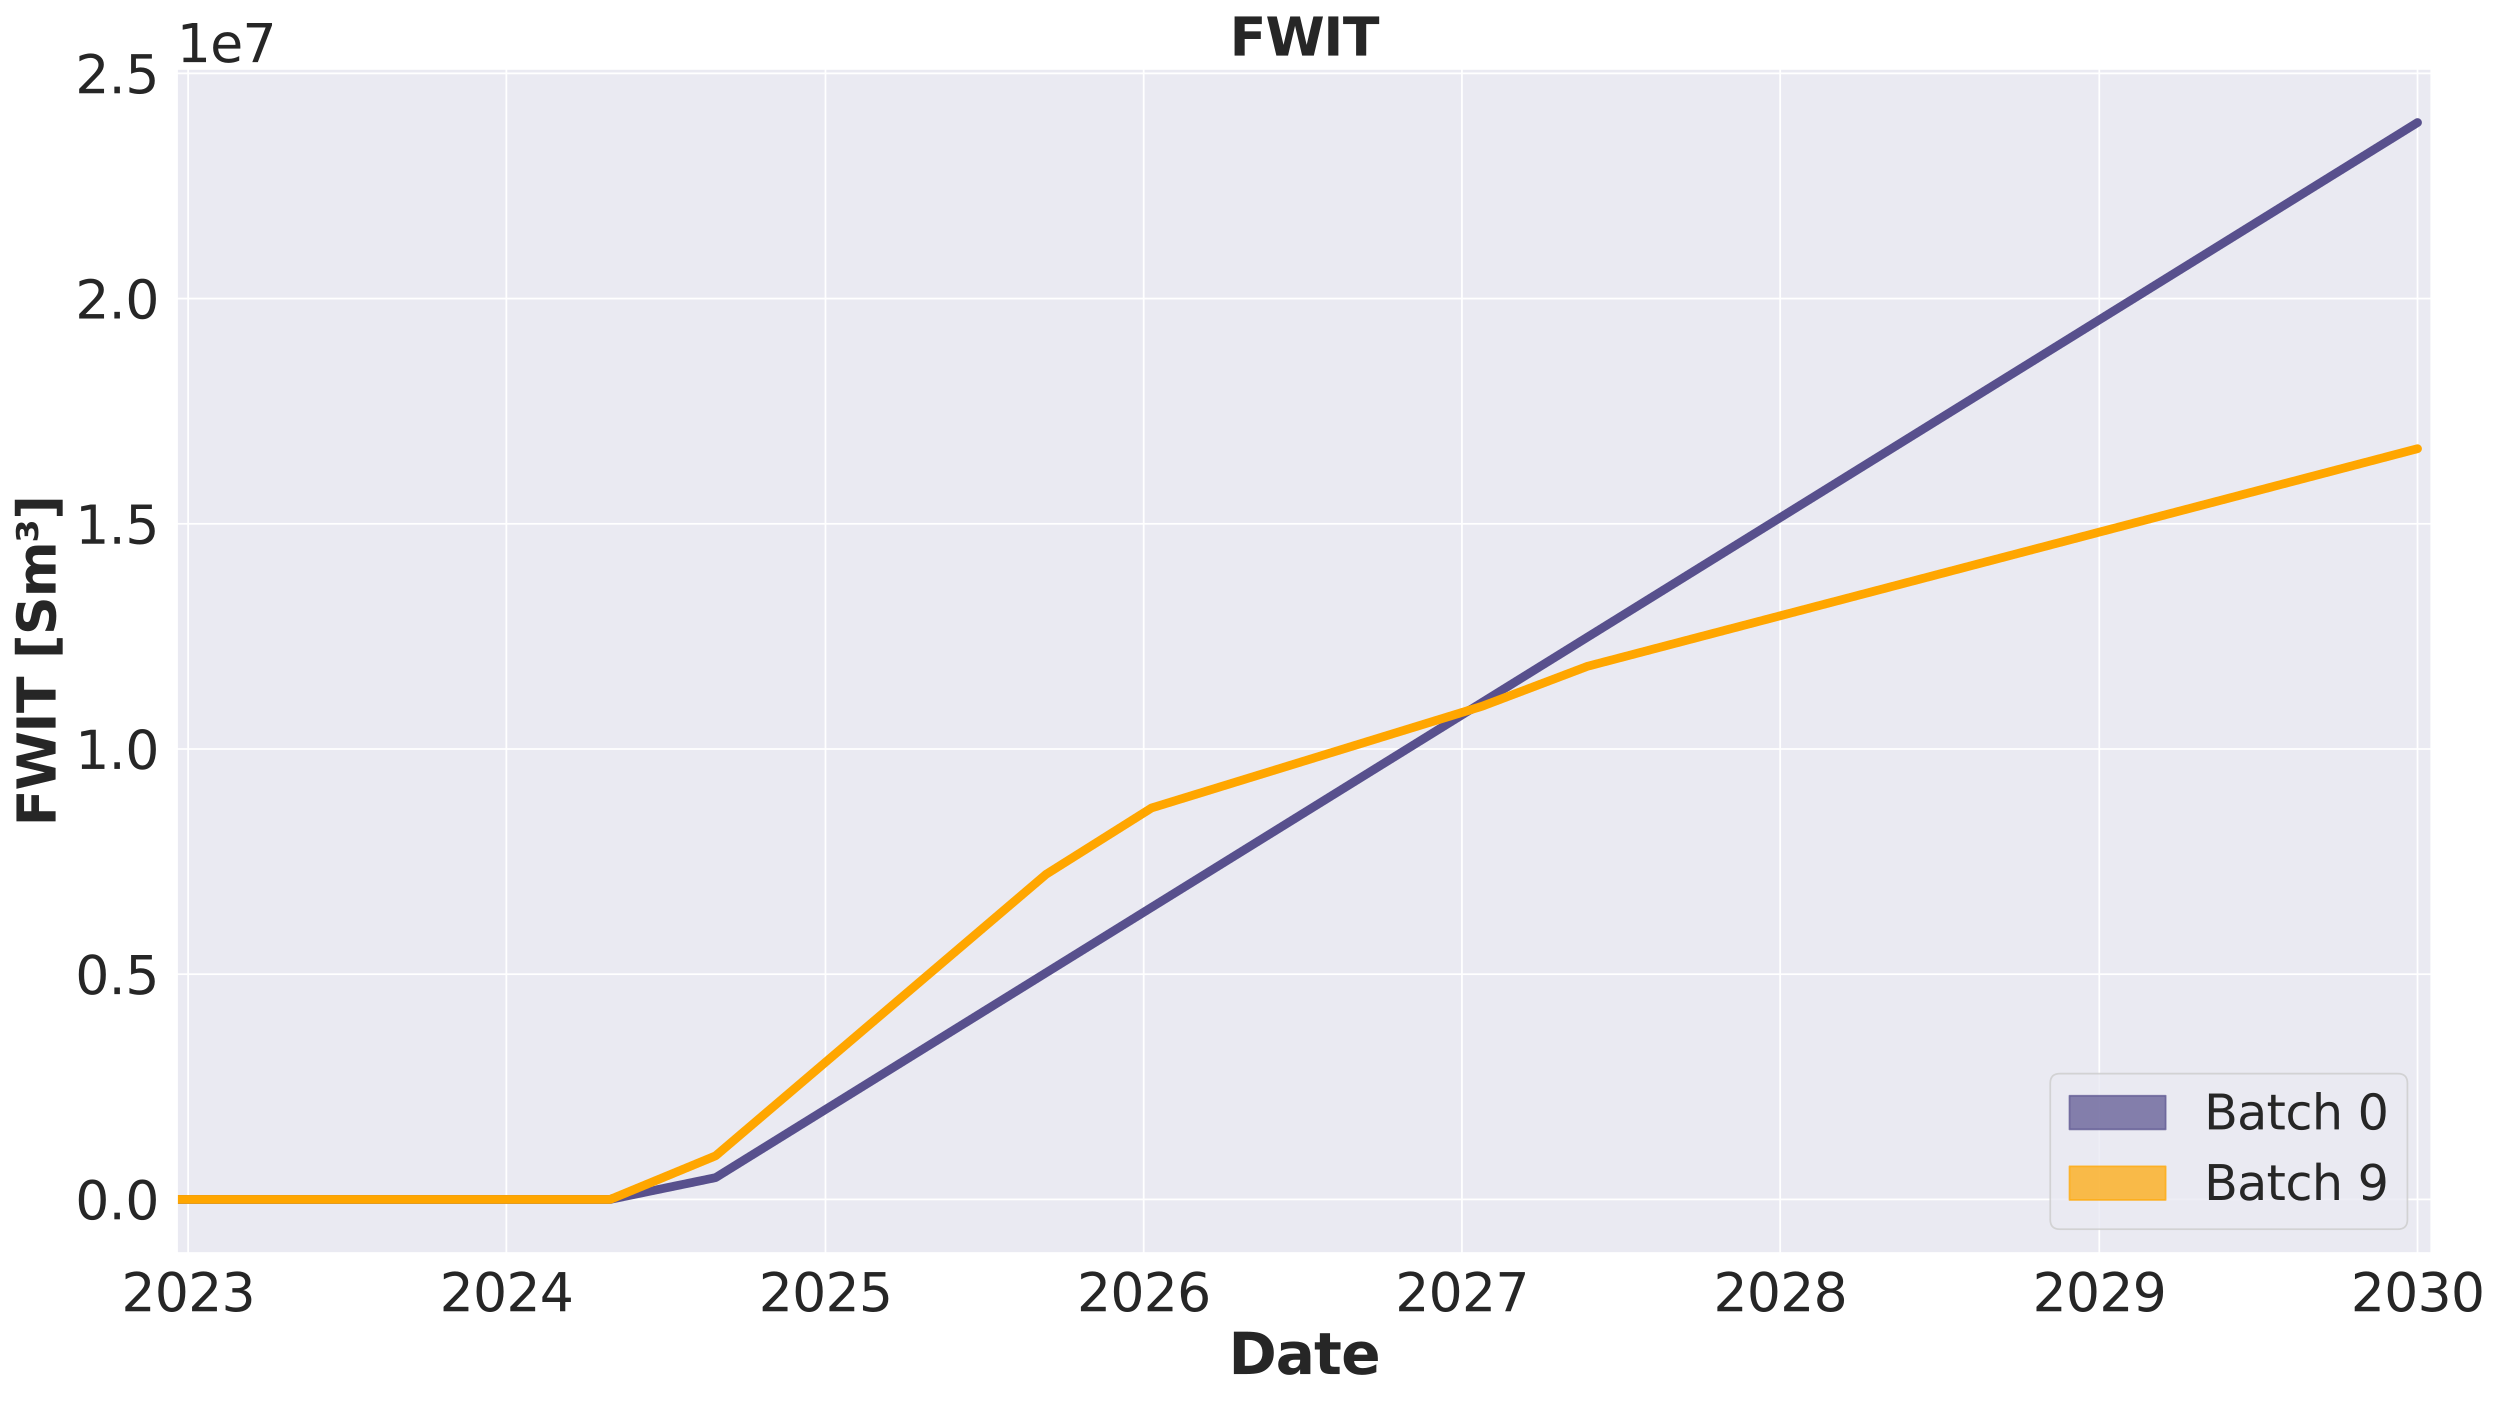 <?xml version="1.0" encoding="utf-8" standalone="no"?>
<!DOCTYPE svg PUBLIC "-//W3C//DTD SVG 1.1//EN"
  "http://www.w3.org/Graphics/SVG/1.1/DTD/svg11.dtd">
<svg xmlns:xlink="http://www.w3.org/1999/xlink" width="1143.905pt" height="641.331pt" viewBox="0 0 1143.905 641.331" xmlns="http://www.w3.org/2000/svg" version="1.1">
 <defs>
  <style type="text/css">*{stroke-linejoin: round; stroke-linecap: butt}</style>
 </defs>
 <g id="figure_1">
  <g id="patch_1">
   <path d="M 0 641.331 
L 1143.905 641.331 
L 1143.905 0 
L 0 0 
z
" style="fill: #ffffff"/>
  </g>
  <g id="axes_1">
   <g id="patch_2">
    <path d="M 80.895 573.44 
L 1112.548 573.44 
L 1112.548 31.436 
L 80.895 31.436 
z
" style="fill: #eaeaf2"/>
   </g>
   <g id="matplotlib.axis_1">
    <g id="xtick_1">
     <g id="line2d_1">
      <path d="M 86.081 573.44 
L 86.081 31.436 
" clip-path="url(#pa4468a7a91)" style="fill: none; stroke: #ffffff; stroke-width: 0.8; stroke-linecap: round"/>
     </g>
     <g id="text_1">
      <!-- 2023 -->
      <g style="fill: #262626" transform="translate(55.541 599.976) scale(0.24 -0.24)">
       <defs>
        <path id="DejaVuSans-32" d="M 1228 531 
L 3431 531 
L 3431 0 
L 469 0 
L 469 531 
Q 828 903 1448 1529 
Q 2069 2156 2228 2338 
Q 2531 2678 2651 2914 
Q 2772 3150 2772 3378 
Q 2772 3750 2511 3984 
Q 2250 4219 1831 4219 
Q 1534 4219 1204 4116 
Q 875 4013 500 3803 
L 500 4441 
Q 881 4594 1212 4672 
Q 1544 4750 1819 4750 
Q 2544 4750 2975 4387 
Q 3406 4025 3406 3419 
Q 3406 3131 3298 2873 
Q 3191 2616 2906 2266 
Q 2828 2175 2409 1742 
Q 1991 1309 1228 531 
z
" transform="scale(0.016)"/>
        <path id="DejaVuSans-30" d="M 2034 4250 
Q 1547 4250 1301 3770 
Q 1056 3291 1056 2328 
Q 1056 1369 1301 889 
Q 1547 409 2034 409 
Q 2525 409 2770 889 
Q 3016 1369 3016 2328 
Q 3016 3291 2770 3770 
Q 2525 4250 2034 4250 
z
M 2034 4750 
Q 2819 4750 3233 4129 
Q 3647 3509 3647 2328 
Q 3647 1150 3233 529 
Q 2819 -91 2034 -91 
Q 1250 -91 836 529 
Q 422 1150 422 2328 
Q 422 3509 836 4129 
Q 1250 4750 2034 4750 
z
" transform="scale(0.016)"/>
        <path id="DejaVuSans-33" d="M 2597 2516 
Q 3050 2419 3304 2112 
Q 3559 1806 3559 1356 
Q 3559 666 3084 287 
Q 2609 -91 1734 -91 
Q 1441 -91 1130 -33 
Q 819 25 488 141 
L 488 750 
Q 750 597 1062 519 
Q 1375 441 1716 441 
Q 2309 441 2620 675 
Q 2931 909 2931 1356 
Q 2931 1769 2642 2001 
Q 2353 2234 1838 2234 
L 1294 2234 
L 1294 2753 
L 1863 2753 
Q 2328 2753 2575 2939 
Q 2822 3125 2822 3475 
Q 2822 3834 2567 4026 
Q 2313 4219 1838 4219 
Q 1578 4219 1281 4162 
Q 984 4106 628 3988 
L 628 4550 
Q 988 4650 1302 4700 
Q 1616 4750 1894 4750 
Q 2613 4750 3031 4423 
Q 3450 4097 3450 3541 
Q 3450 3153 3228 2886 
Q 3006 2619 2597 2516 
z
" transform="scale(0.016)"/>
       </defs>
       <use xlink:href="#DejaVuSans-32"/>
       <use xlink:href="#DejaVuSans-30" transform="translate(63.623 0)"/>
       <use xlink:href="#DejaVuSans-32" transform="translate(127.246 0)"/>
       <use xlink:href="#DejaVuSans-33" transform="translate(190.869 0)"/>
      </g>
     </g>
    </g>
    <g id="xtick_2">
     <g id="line2d_2">
      <path d="M 231.693 573.44 
L 231.693 31.436 
" clip-path="url(#pa4468a7a91)" style="fill: none; stroke: #ffffff; stroke-width: 0.8; stroke-linecap: round"/>
     </g>
     <g id="text_2">
      <!-- 2024 -->
      <g style="fill: #262626" transform="translate(201.153 599.976) scale(0.24 -0.24)">
       <defs>
        <path id="DejaVuSans-34" d="M 2419 4116 
L 825 1625 
L 2419 1625 
L 2419 4116 
z
M 2253 4666 
L 3047 4666 
L 3047 1625 
L 3713 1625 
L 3713 1100 
L 3047 1100 
L 3047 0 
L 2419 0 
L 2419 1100 
L 313 1100 
L 313 1709 
L 2253 4666 
z
" transform="scale(0.016)"/>
       </defs>
       <use xlink:href="#DejaVuSans-32"/>
       <use xlink:href="#DejaVuSans-30" transform="translate(63.623 0)"/>
       <use xlink:href="#DejaVuSans-32" transform="translate(127.246 0)"/>
       <use xlink:href="#DejaVuSans-34" transform="translate(190.869 0)"/>
      </g>
     </g>
    </g>
    <g id="xtick_3">
     <g id="line2d_3">
      <path d="M 377.705 573.44 
L 377.705 31.436 
" clip-path="url(#pa4468a7a91)" style="fill: none; stroke: #ffffff; stroke-width: 0.8; stroke-linecap: round"/>
     </g>
     <g id="text_3">
      <!-- 2025 -->
      <g style="fill: #262626" transform="translate(347.165 599.976) scale(0.24 -0.24)">
       <defs>
        <path id="DejaVuSans-35" d="M 691 4666 
L 3169 4666 
L 3169 4134 
L 1269 4134 
L 1269 2991 
Q 1406 3038 1543 3061 
Q 1681 3084 1819 3084 
Q 2600 3084 3056 2656 
Q 3513 2228 3513 1497 
Q 3513 744 3044 326 
Q 2575 -91 1722 -91 
Q 1428 -91 1123 -41 
Q 819 9 494 109 
L 494 744 
Q 775 591 1075 516 
Q 1375 441 1709 441 
Q 2250 441 2565 725 
Q 2881 1009 2881 1497 
Q 2881 1984 2565 2268 
Q 2250 2553 1709 2553 
Q 1456 2553 1204 2497 
Q 953 2441 691 2322 
L 691 4666 
z
" transform="scale(0.016)"/>
       </defs>
       <use xlink:href="#DejaVuSans-32"/>
       <use xlink:href="#DejaVuSans-30" transform="translate(63.623 0)"/>
       <use xlink:href="#DejaVuSans-32" transform="translate(127.246 0)"/>
       <use xlink:href="#DejaVuSans-35" transform="translate(190.869 0)"/>
      </g>
     </g>
    </g>
    <g id="xtick_4">
     <g id="line2d_4">
      <path d="M 523.317 573.44 
L 523.317 31.436 
" clip-path="url(#pa4468a7a91)" style="fill: none; stroke: #ffffff; stroke-width: 0.8; stroke-linecap: round"/>
     </g>
     <g id="text_4">
      <!-- 2026 -->
      <g style="fill: #262626" transform="translate(492.777 599.976) scale(0.24 -0.24)">
       <defs>
        <path id="DejaVuSans-36" d="M 2113 2584 
Q 1688 2584 1439 2293 
Q 1191 2003 1191 1497 
Q 1191 994 1439 701 
Q 1688 409 2113 409 
Q 2538 409 2786 701 
Q 3034 994 3034 1497 
Q 3034 2003 2786 2293 
Q 2538 2584 2113 2584 
z
M 3366 4563 
L 3366 3988 
Q 3128 4100 2886 4159 
Q 2644 4219 2406 4219 
Q 1781 4219 1451 3797 
Q 1122 3375 1075 2522 
Q 1259 2794 1537 2939 
Q 1816 3084 2150 3084 
Q 2853 3084 3261 2657 
Q 3669 2231 3669 1497 
Q 3669 778 3244 343 
Q 2819 -91 2113 -91 
Q 1303 -91 875 529 
Q 447 1150 447 2328 
Q 447 3434 972 4092 
Q 1497 4750 2381 4750 
Q 2619 4750 2861 4703 
Q 3103 4656 3366 4563 
z
" transform="scale(0.016)"/>
       </defs>
       <use xlink:href="#DejaVuSans-32"/>
       <use xlink:href="#DejaVuSans-30" transform="translate(63.623 0)"/>
       <use xlink:href="#DejaVuSans-32" transform="translate(127.246 0)"/>
       <use xlink:href="#DejaVuSans-36" transform="translate(190.869 0)"/>
      </g>
     </g>
    </g>
    <g id="xtick_5">
     <g id="line2d_5">
      <path d="M 668.929 573.44 
L 668.929 31.436 
" clip-path="url(#pa4468a7a91)" style="fill: none; stroke: #ffffff; stroke-width: 0.8; stroke-linecap: round"/>
     </g>
     <g id="text_5">
      <!-- 2027 -->
      <g style="fill: #262626" transform="translate(638.389 599.976) scale(0.24 -0.24)">
       <defs>
        <path id="DejaVuSans-37" d="M 525 4666 
L 3525 4666 
L 3525 4397 
L 1831 0 
L 1172 0 
L 2766 4134 
L 525 4134 
L 525 4666 
z
" transform="scale(0.016)"/>
       </defs>
       <use xlink:href="#DejaVuSans-32"/>
       <use xlink:href="#DejaVuSans-30" transform="translate(63.623 0)"/>
       <use xlink:href="#DejaVuSans-32" transform="translate(127.246 0)"/>
       <use xlink:href="#DejaVuSans-37" transform="translate(190.869 0)"/>
      </g>
     </g>
    </g>
    <g id="xtick_6">
     <g id="line2d_6">
      <path d="M 814.541 573.44 
L 814.541 31.436 
" clip-path="url(#pa4468a7a91)" style="fill: none; stroke: #ffffff; stroke-width: 0.8; stroke-linecap: round"/>
     </g>
     <g id="text_6">
      <!-- 2028 -->
      <g style="fill: #262626" transform="translate(784.001 599.976) scale(0.24 -0.24)">
       <defs>
        <path id="DejaVuSans-38" d="M 2034 2216 
Q 1584 2216 1326 1975 
Q 1069 1734 1069 1313 
Q 1069 891 1326 650 
Q 1584 409 2034 409 
Q 2484 409 2743 651 
Q 3003 894 3003 1313 
Q 3003 1734 2745 1975 
Q 2488 2216 2034 2216 
z
M 1403 2484 
Q 997 2584 770 2862 
Q 544 3141 544 3541 
Q 544 4100 942 4425 
Q 1341 4750 2034 4750 
Q 2731 4750 3128 4425 
Q 3525 4100 3525 3541 
Q 3525 3141 3298 2862 
Q 3072 2584 2669 2484 
Q 3125 2378 3379 2068 
Q 3634 1759 3634 1313 
Q 3634 634 3220 271 
Q 2806 -91 2034 -91 
Q 1263 -91 848 271 
Q 434 634 434 1313 
Q 434 1759 690 2068 
Q 947 2378 1403 2484 
z
M 1172 3481 
Q 1172 3119 1398 2916 
Q 1625 2713 2034 2713 
Q 2441 2713 2670 2916 
Q 2900 3119 2900 3481 
Q 2900 3844 2670 4047 
Q 2441 4250 2034 4250 
Q 1625 4250 1398 4047 
Q 1172 3844 1172 3481 
z
" transform="scale(0.016)"/>
       </defs>
       <use xlink:href="#DejaVuSans-32"/>
       <use xlink:href="#DejaVuSans-30" transform="translate(63.623 0)"/>
       <use xlink:href="#DejaVuSans-32" transform="translate(127.246 0)"/>
       <use xlink:href="#DejaVuSans-38" transform="translate(190.869 0)"/>
      </g>
     </g>
    </g>
    <g id="xtick_7">
     <g id="line2d_7">
      <path d="M 960.553 573.44 
L 960.553 31.436 
" clip-path="url(#pa4468a7a91)" style="fill: none; stroke: #ffffff; stroke-width: 0.8; stroke-linecap: round"/>
     </g>
     <g id="text_7">
      <!-- 2029 -->
      <g style="fill: #262626" transform="translate(930.013 599.976) scale(0.24 -0.24)">
       <defs>
        <path id="DejaVuSans-39" d="M 703 97 
L 703 672 
Q 941 559 1184 500 
Q 1428 441 1663 441 
Q 2288 441 2617 861 
Q 2947 1281 2994 2138 
Q 2813 1869 2534 1725 
Q 2256 1581 1919 1581 
Q 1219 1581 811 2004 
Q 403 2428 403 3163 
Q 403 3881 828 4315 
Q 1253 4750 1959 4750 
Q 2769 4750 3195 4129 
Q 3622 3509 3622 2328 
Q 3622 1225 3098 567 
Q 2575 -91 1691 -91 
Q 1453 -91 1209 -44 
Q 966 3 703 97 
z
M 1959 2075 
Q 2384 2075 2632 2365 
Q 2881 2656 2881 3163 
Q 2881 3666 2632 3958 
Q 2384 4250 1959 4250 
Q 1534 4250 1286 3958 
Q 1038 3666 1038 3163 
Q 1038 2656 1286 2365 
Q 1534 2075 1959 2075 
z
" transform="scale(0.016)"/>
       </defs>
       <use xlink:href="#DejaVuSans-32"/>
       <use xlink:href="#DejaVuSans-30" transform="translate(63.623 0)"/>
       <use xlink:href="#DejaVuSans-32" transform="translate(127.246 0)"/>
       <use xlink:href="#DejaVuSans-39" transform="translate(190.869 0)"/>
      </g>
     </g>
    </g>
    <g id="xtick_8">
     <g id="line2d_8">
      <path d="M 1106.165 573.44 
L 1106.165 31.436 
" clip-path="url(#pa4468a7a91)" style="fill: none; stroke: #ffffff; stroke-width: 0.8; stroke-linecap: round"/>
     </g>
     <g id="text_8">
      <!-- 2030 -->
      <g style="fill: #262626" transform="translate(1075.625 599.976) scale(0.24 -0.24)">
       <use xlink:href="#DejaVuSans-32"/>
       <use xlink:href="#DejaVuSans-30" transform="translate(63.623 0)"/>
       <use xlink:href="#DejaVuSans-33" transform="translate(127.246 0)"/>
       <use xlink:href="#DejaVuSans-30" transform="translate(190.869 0)"/>
      </g>
     </g>
    </g>
    <g id="text_9">
     <!-- Date -->
     <g style="fill: #262626" transform="translate(562.125 628.724) scale(0.26 -0.26)">
      <defs>
       <path id="DejaVuSans-Bold-44" d="M 1791 3756 
L 1791 909 
L 2222 909 
Q 2959 909 3348 1275 
Q 3738 1641 3738 2338 
Q 3738 3031 3350 3393 
Q 2963 3756 2222 3756 
L 1791 3756 
z
M 588 4666 
L 1856 4666 
Q 2919 4666 3439 4514 
Q 3959 4363 4331 4000 
Q 4659 3684 4818 3271 
Q 4978 2859 4978 2338 
Q 4978 1809 4818 1395 
Q 4659 981 4331 666 
Q 3956 303 3431 151 
Q 2906 0 1856 0 
L 588 0 
L 588 4666 
z
" transform="scale(0.016)"/>
       <path id="DejaVuSans-Bold-61" d="M 2106 1575 
Q 1756 1575 1579 1456 
Q 1403 1338 1403 1106 
Q 1403 894 1545 773 
Q 1688 653 1941 653 
Q 2256 653 2472 879 
Q 2688 1106 2688 1447 
L 2688 1575 
L 2106 1575 
z
M 3816 1997 
L 3816 0 
L 2688 0 
L 2688 519 
Q 2463 200 2181 54 
Q 1900 -91 1497 -91 
Q 953 -91 614 226 
Q 275 544 275 1050 
Q 275 1666 698 1953 
Q 1122 2241 2028 2241 
L 2688 2241 
L 2688 2328 
Q 2688 2594 2478 2717 
Q 2269 2841 1825 2841 
Q 1466 2841 1156 2769 
Q 847 2697 581 2553 
L 581 3406 
Q 941 3494 1303 3539 
Q 1666 3584 2028 3584 
Q 2975 3584 3395 3211 
Q 3816 2838 3816 1997 
z
" transform="scale(0.016)"/>
       <path id="DejaVuSans-Bold-74" d="M 1759 4494 
L 1759 3500 
L 2913 3500 
L 2913 2700 
L 1759 2700 
L 1759 1216 
Q 1759 972 1856 886 
Q 1953 800 2241 800 
L 2816 800 
L 2816 0 
L 1856 0 
Q 1194 0 917 276 
Q 641 553 641 1216 
L 641 2700 
L 84 2700 
L 84 3500 
L 641 3500 
L 641 4494 
L 1759 4494 
z
" transform="scale(0.016)"/>
       <path id="DejaVuSans-Bold-65" d="M 4031 1759 
L 4031 1441 
L 1416 1441 
Q 1456 1047 1700 850 
Q 1944 653 2381 653 
Q 2734 653 3104 758 
Q 3475 863 3866 1075 
L 3866 213 
Q 3469 63 3072 -14 
Q 2675 -91 2278 -91 
Q 1328 -91 801 392 
Q 275 875 275 1747 
Q 275 2603 792 3093 
Q 1309 3584 2216 3584 
Q 3041 3584 3536 3087 
Q 4031 2591 4031 1759 
z
M 2881 2131 
Q 2881 2450 2695 2645 
Q 2509 2841 2209 2841 
Q 1884 2841 1681 2658 
Q 1478 2475 1428 2131 
L 2881 2131 
z
" transform="scale(0.016)"/>
      </defs>
      <use xlink:href="#DejaVuSans-Bold-44"/>
      <use xlink:href="#DejaVuSans-Bold-61" transform="translate(83.008 0)"/>
      <use xlink:href="#DejaVuSans-Bold-74" transform="translate(150.488 0)"/>
      <use xlink:href="#DejaVuSans-Bold-65" transform="translate(198.291 0)"/>
     </g>
    </g>
   </g>
   <g id="matplotlib.axis_2">
    <g id="ytick_1">
     <g id="line2d_9">
      <path d="M 80.895 548.804 
L 1112.548 548.804 
" clip-path="url(#pa4468a7a91)" style="fill: none; stroke: #ffffff; stroke-width: 0.8; stroke-linecap: round"/>
     </g>
     <g id="text_10">
      <!-- 0.0 -->
      <g style="fill: #262626" transform="translate(34.428 557.922) scale(0.24 -0.24)">
       <defs>
        <path id="DejaVuSans-2e" d="M 684 794 
L 1344 794 
L 1344 0 
L 684 0 
L 684 794 
z
" transform="scale(0.016)"/>
       </defs>
       <use xlink:href="#DejaVuSans-30"/>
       <use xlink:href="#DejaVuSans-2e" transform="translate(63.623 0)"/>
       <use xlink:href="#DejaVuSans-30" transform="translate(95.41 0)"/>
      </g>
     </g>
    </g>
    <g id="ytick_2">
     <g id="line2d_10">
      <path d="M 80.895 445.756 
L 1112.548 445.756 
" clip-path="url(#pa4468a7a91)" style="fill: none; stroke: #ffffff; stroke-width: 0.8; stroke-linecap: round"/>
     </g>
     <g id="text_11">
      <!-- 0.5 -->
      <g style="fill: #262626" transform="translate(34.428 454.875) scale(0.24 -0.24)">
       <use xlink:href="#DejaVuSans-30"/>
       <use xlink:href="#DejaVuSans-2e" transform="translate(63.623 0)"/>
       <use xlink:href="#DejaVuSans-35" transform="translate(95.41 0)"/>
      </g>
     </g>
    </g>
    <g id="ytick_3">
     <g id="line2d_11">
      <path d="M 80.895 342.709 
L 1112.548 342.709 
" clip-path="url(#pa4468a7a91)" style="fill: none; stroke: #ffffff; stroke-width: 0.8; stroke-linecap: round"/>
     </g>
     <g id="text_12">
      <!-- 1.0 -->
      <g style="fill: #262626" transform="translate(34.428 351.827) scale(0.24 -0.24)">
       <defs>
        <path id="DejaVuSans-31" d="M 794 531 
L 1825 531 
L 1825 4091 
L 703 3866 
L 703 4441 
L 1819 4666 
L 2450 4666 
L 2450 531 
L 3481 531 
L 3481 0 
L 794 0 
L 794 531 
z
" transform="scale(0.016)"/>
       </defs>
       <use xlink:href="#DejaVuSans-31"/>
       <use xlink:href="#DejaVuSans-2e" transform="translate(63.623 0)"/>
       <use xlink:href="#DejaVuSans-30" transform="translate(95.41 0)"/>
      </g>
     </g>
    </g>
    <g id="ytick_4">
     <g id="line2d_12">
      <path d="M 80.895 239.662 
L 1112.548 239.662 
" clip-path="url(#pa4468a7a91)" style="fill: none; stroke: #ffffff; stroke-width: 0.8; stroke-linecap: round"/>
     </g>
     <g id="text_13">
      <!-- 1.5 -->
      <g style="fill: #262626" transform="translate(34.428 248.78) scale(0.24 -0.24)">
       <use xlink:href="#DejaVuSans-31"/>
       <use xlink:href="#DejaVuSans-2e" transform="translate(63.623 0)"/>
       <use xlink:href="#DejaVuSans-35" transform="translate(95.41 0)"/>
      </g>
     </g>
    </g>
    <g id="ytick_5">
     <g id="line2d_13">
      <path d="M 80.895 136.615 
L 1112.548 136.615 
" clip-path="url(#pa4468a7a91)" style="fill: none; stroke: #ffffff; stroke-width: 0.8; stroke-linecap: round"/>
     </g>
     <g id="text_14">
      <!-- 2.0 -->
      <g style="fill: #262626" transform="translate(34.428 145.733) scale(0.24 -0.24)">
       <use xlink:href="#DejaVuSans-32"/>
       <use xlink:href="#DejaVuSans-2e" transform="translate(63.623 0)"/>
       <use xlink:href="#DejaVuSans-30" transform="translate(95.41 0)"/>
      </g>
     </g>
    </g>
    <g id="ytick_6">
     <g id="line2d_14">
      <path d="M 80.895 33.567 
L 1112.548 33.567 
" clip-path="url(#pa4468a7a91)" style="fill: none; stroke: #ffffff; stroke-width: 0.8; stroke-linecap: round"/>
     </g>
     <g id="text_15">
      <!-- 2.5 -->
      <g style="fill: #262626" transform="translate(34.428 42.685) scale(0.24 -0.24)">
       <use xlink:href="#DejaVuSans-32"/>
       <use xlink:href="#DejaVuSans-2e" transform="translate(63.623 0)"/>
       <use xlink:href="#DejaVuSans-35" transform="translate(95.41 0)"/>
      </g>
     </g>
    </g>
    <g id="text_16">
     <!-- FWIT [Sm³] -->
     <g style="fill: #262626" transform="translate(25.436 378.07) rotate(-90) scale(0.24 -0.24)">
      <defs>
       <path id="DejaVuSans-Bold-46" d="M 588 4666 
L 3834 4666 
L 3834 3756 
L 1791 3756 
L 1791 2888 
L 3713 2888 
L 3713 1978 
L 1791 1978 
L 1791 0 
L 588 0 
L 588 4666 
z
" transform="scale(0.016)"/>
       <path id="DejaVuSans-Bold-57" d="M 191 4666 
L 1344 4666 
L 2150 1275 
L 2950 4666 
L 4109 4666 
L 4909 1275 
L 5716 4666 
L 6859 4666 
L 5759 0 
L 4372 0 
L 3525 3547 
L 2688 0 
L 1300 0 
L 191 4666 
z
" transform="scale(0.016)"/>
       <path id="DejaVuSans-Bold-49" d="M 588 4666 
L 1791 4666 
L 1791 0 
L 588 0 
L 588 4666 
z
" transform="scale(0.016)"/>
       <path id="DejaVuSans-Bold-54" d="M 31 4666 
L 4331 4666 
L 4331 3756 
L 2784 3756 
L 2784 0 
L 1581 0 
L 1581 3756 
L 31 3756 
L 31 4666 
z
" transform="scale(0.016)"/>
       <path id="DejaVuSans-Bold-20" transform="scale(0.016)"/>
       <path id="DejaVuSans-Bold-5b" d="M 550 4863 
L 2491 4863 
L 2491 4159 
L 1613 4159 
L 1613 -141 
L 2491 -141 
L 2491 -844 
L 550 -844 
L 550 4863 
z
" transform="scale(0.016)"/>
       <path id="DejaVuSans-Bold-53" d="M 3834 4519 
L 3834 3531 
Q 3450 3703 3084 3790 
Q 2719 3878 2394 3878 
Q 1963 3878 1756 3759 
Q 1550 3641 1550 3391 
Q 1550 3203 1689 3098 
Q 1828 2994 2194 2919 
L 2706 2816 
Q 3484 2659 3812 2340 
Q 4141 2022 4141 1434 
Q 4141 663 3683 286 
Q 3225 -91 2284 -91 
Q 1841 -91 1394 -6 
Q 947 78 500 244 
L 500 1259 
Q 947 1022 1364 901 
Q 1781 781 2169 781 
Q 2563 781 2772 912 
Q 2981 1044 2981 1288 
Q 2981 1506 2839 1625 
Q 2697 1744 2272 1838 
L 1806 1941 
Q 1106 2091 782 2419 
Q 459 2747 459 3303 
Q 459 4000 909 4375 
Q 1359 4750 2203 4750 
Q 2588 4750 2994 4692 
Q 3400 4634 3834 4519 
z
" transform="scale(0.016)"/>
       <path id="DejaVuSans-Bold-6d" d="M 3781 2919 
Q 3994 3244 4286 3414 
Q 4578 3584 4928 3584 
Q 5531 3584 5847 3212 
Q 6163 2841 6163 2131 
L 6163 0 
L 5038 0 
L 5038 1825 
Q 5041 1866 5042 1909 
Q 5044 1953 5044 2034 
Q 5044 2406 4934 2573 
Q 4825 2741 4581 2741 
Q 4263 2741 4089 2478 
Q 3916 2216 3909 1719 
L 3909 0 
L 2784 0 
L 2784 1825 
Q 2784 2406 2684 2573 
Q 2584 2741 2328 2741 
Q 2006 2741 1831 2477 
Q 1656 2213 1656 1722 
L 1656 0 
L 531 0 
L 531 3500 
L 1656 3500 
L 1656 2988 
Q 1863 3284 2130 3434 
Q 2397 3584 2719 3584 
Q 3081 3584 3359 3409 
Q 3638 3234 3781 2919 
z
" transform="scale(0.016)"/>
       <path id="DejaVuSans-Bold-b3" d="M 1850 3500 
Q 2138 3444 2297 3272 
Q 2456 3100 2456 2847 
Q 2456 2444 2147 2242 
Q 1838 2041 1209 2041 
Q 956 2041 725 2077 
Q 494 2113 281 2181 
L 281 2725 
Q 488 2613 688 2555 
Q 888 2497 1075 2497 
Q 1372 2497 1534 2597 
Q 1697 2697 1697 2881 
Q 1697 3081 1530 3176 
Q 1363 3272 1006 3272 
L 775 3272 
L 775 3700 
L 1038 3700 
Q 1344 3700 1484 3773 
Q 1625 3847 1625 4006 
Q 1625 4147 1503 4217 
Q 1381 4288 1131 4288 
Q 969 4288 776 4247 
Q 584 4206 366 4122 
L 366 4641 
Q 569 4694 805 4722 
Q 1041 4750 1313 4750 
Q 1834 4750 2111 4575 
Q 2388 4400 2388 4072 
Q 2388 3856 2247 3706 
Q 2106 3556 1850 3500 
z
" transform="scale(0.016)"/>
       <path id="DejaVuSans-Bold-5d" d="M 2375 -844 
L 434 -844 
L 434 -141 
L 1313 -141 
L 1313 4159 
L 434 4159 
L 434 4863 
L 2375 4863 
L 2375 -844 
z
" transform="scale(0.016)"/>
      </defs>
      <use xlink:href="#DejaVuSans-Bold-46"/>
      <use xlink:href="#DejaVuSans-Bold-57" transform="translate(68.311 0)"/>
      <use xlink:href="#DejaVuSans-Bold-49" transform="translate(178.613 0)"/>
      <use xlink:href="#DejaVuSans-Bold-54" transform="translate(215.82 0)"/>
      <use xlink:href="#DejaVuSans-Bold-20" transform="translate(284.033 0)"/>
      <use xlink:href="#DejaVuSans-Bold-5b" transform="translate(318.848 0)"/>
      <use xlink:href="#DejaVuSans-Bold-53" transform="translate(364.551 0)"/>
      <use xlink:href="#DejaVuSans-Bold-6d" transform="translate(436.572 0)"/>
      <use xlink:href="#DejaVuSans-Bold-b3" transform="translate(540.771 0)"/>
      <use xlink:href="#DejaVuSans-Bold-5d" transform="translate(584.57 0)"/>
     </g>
    </g>
    <g id="text_17">
     <!-- 1e7 -->
     <g style="fill: #262626" transform="translate(80.895 28.436) scale(0.24 -0.24)">
      <defs>
       <path id="DejaVuSans-65" d="M 3597 1894 
L 3597 1613 
L 953 1613 
Q 991 1019 1311 708 
Q 1631 397 2203 397 
Q 2534 397 2845 478 
Q 3156 559 3463 722 
L 3463 178 
Q 3153 47 2828 -22 
Q 2503 -91 2169 -91 
Q 1331 -91 842 396 
Q 353 884 353 1716 
Q 353 2575 817 3079 
Q 1281 3584 2069 3584 
Q 2775 3584 3186 3129 
Q 3597 2675 3597 1894 
z
M 3022 2063 
Q 3016 2534 2758 2815 
Q 2500 3097 2075 3097 
Q 1594 3097 1305 2825 
Q 1016 2553 972 2059 
L 3022 2063 
z
" transform="scale(0.016)"/>
      </defs>
      <use xlink:href="#DejaVuSans-31"/>
      <use xlink:href="#DejaVuSans-65" transform="translate(63.623 0)"/>
      <use xlink:href="#DejaVuSans-37" transform="translate(125.146 0)"/>
     </g>
    </g>
   </g>
   <g id="FillBetweenPolyCollection_1">
    <path d="M -641.98 548.804 
L -641.98 548.804 
L -640.783 548.804 
L -637.193 548.804 
L -626.422 548.804 
L -614.453 548.804 
L -602.485 548.804 
L -590.517 548.804 
L -578.549 548.804 
L -566.581 548.804 
L -554.613 548.804 
L -542.645 548.804 
L -530.676 548.804 
L -518.708 548.804 
L -506.74 548.804 
L -494.772 548.804 
L -482.804 548.804 
L -470.836 548.804 
L -458.868 548.804 
L -446.9 548.804 
L -434.931 548.804 
L -422.963 548.804 
L -410.995 548.804 
L -399.027 548.804 
L -387.059 548.804 
L -375.091 548.804 
L -363.123 548.804 
L -351.155 548.804 
L -339.186 548.804 
L -327.218 548.804 
L -315.25 548.804 
L -303.282 548.804 
L -291.314 548.804 
L -279.346 548.804 
L -267.378 548.804 
L -255.409 548.804 
L -243.441 548.804 
L -231.473 548.804 
L -219.505 548.804 
L -207.537 548.804 
L -195.569 548.804 
L -183.601 548.804 
L -171.633 548.804 
L -159.664 548.804 
L -147.696 548.804 
L -135.728 548.804 
L -123.76 548.804 
L -111.792 548.804 
L -99.824 548.804 
L -87.856 548.804 
L -75.888 548.804 
L -63.919 548.804 
L -51.951 548.804 
L -39.983 548.804 
L -28.015 548.804 
L -16.047 548.804 
L -4.079 548.804 
L 7.889 548.804 
L 19.858 548.804 
L 31.826 548.804 
L 43.794 548.804 
L 55.762 548.804 
L 67.73 548.804 
L 79.698 548.804 
L 86.081 548.804 
L 121.986 548.804 
L 128.169 548.804 
L 134.353 548.804 
L 158.289 548.804 
L 182.624 548.804 
L 188.808 548.804 
L 194.991 548.804 
L 230.896 548.804 
L 231.693 548.804 
L 234.087 548.804 
L 267.997 548.804 
L 279.167 548.804 
L 304.3 543.61 
L 327.438 538.829 
L 341.002 530.42 
L 377.705 507.667 
L 413.609 485.409 
L 449.912 462.903 
L 478.636 445.097 
L 486.615 440.151 
L 523.317 417.398 
L 526.907 415.172 
L 559.221 395.14 
L 595.525 372.634 
L 632.227 349.881 
L 668.929 327.128 
L 678.105 321.44 
L 704.834 304.87 
L 726.376 291.515 
L 733.757 286.94 
L 741.137 282.365 
L 777.839 259.612 
L 789.807 252.192 
L 814.541 236.859 
L 850.845 214.353 
L 887.148 191.848 
L 923.85 169.095 
L 960.553 146.342 
L 972.521 138.923 
L 984.489 131.503 
L 996.457 124.084 
L 1032.76 101.578 
L 1044.728 94.159 
L 1056.697 86.74 
L 1063.08 82.783 
L 1069.463 78.826 
L 1081.431 71.406 
L 1106.165 56.073 
L 1106.165 56.073 
L 1106.165 56.073 
L 1081.431 71.406 
L 1069.463 78.826 
L 1063.08 82.783 
L 1056.697 86.74 
L 1044.728 94.159 
L 1032.76 101.578 
L 996.457 124.084 
L 984.489 131.503 
L 972.521 138.923 
L 960.553 146.342 
L 923.85 169.095 
L 887.148 191.848 
L 850.845 214.353 
L 814.541 236.859 
L 789.807 252.192 
L 777.839 259.612 
L 741.137 282.365 
L 733.757 286.94 
L 726.376 291.515 
L 704.834 304.87 
L 678.105 321.44 
L 668.929 327.128 
L 632.227 349.881 
L 595.525 372.634 
L 559.221 395.14 
L 526.907 415.172 
L 523.317 417.398 
L 486.615 440.151 
L 478.636 445.097 
L 449.912 462.903 
L 413.609 485.409 
L 377.705 507.667 
L 341.002 530.42 
L 327.438 538.829 
L 304.3 543.61 
L 279.167 548.804 
L 267.997 548.804 
L 234.087 548.804 
L 231.693 548.804 
L 230.896 548.804 
L 194.991 548.804 
L 188.808 548.804 
L 182.624 548.804 
L 158.289 548.804 
L 134.353 548.804 
L 128.169 548.804 
L 121.986 548.804 
L 86.081 548.804 
L 79.698 548.804 
L 67.73 548.804 
L 55.762 548.804 
L 43.794 548.804 
L 31.826 548.804 
L 19.858 548.804 
L 7.889 548.804 
L -4.079 548.804 
L -16.047 548.804 
L -28.015 548.804 
L -39.983 548.804 
L -51.951 548.804 
L -63.919 548.804 
L -75.888 548.804 
L -87.856 548.804 
L -99.824 548.804 
L -111.792 548.804 
L -123.76 548.804 
L -135.728 548.804 
L -147.696 548.804 
L -159.664 548.804 
L -171.633 548.804 
L -183.601 548.804 
L -195.569 548.804 
L -207.537 548.804 
L -219.505 548.804 
L -231.473 548.804 
L -243.441 548.804 
L -255.409 548.804 
L -267.378 548.804 
L -279.346 548.804 
L -291.314 548.804 
L -303.282 548.804 
L -315.25 548.804 
L -327.218 548.804 
L -339.186 548.804 
L -351.155 548.804 
L -363.123 548.804 
L -375.091 548.804 
L -387.059 548.804 
L -399.027 548.804 
L -410.995 548.804 
L -422.963 548.804 
L -434.931 548.804 
L -446.9 548.804 
L -458.868 548.804 
L -470.836 548.804 
L -482.804 548.804 
L -494.772 548.804 
L -506.74 548.804 
L -518.708 548.804 
L -530.676 548.804 
L -542.645 548.804 
L -554.613 548.804 
L -566.581 548.804 
L -578.549 548.804 
L -590.517 548.804 
L -602.485 548.804 
L -614.453 548.804 
L -626.422 548.804 
L -637.193 548.804 
L -640.783 548.804 
L -641.98 548.804 
z
" clip-path="url(#pa4468a7a91)" style="fill: #58508d; fill-opacity: 0.7; stroke: #58508d; stroke-opacity: 0.7; stroke-width: 0.8"/>
   </g>
   <g id="FillBetweenPolyCollection_2">
    <path d="M -641.98 548.804 
L -641.98 548.804 
L -640.783 548.804 
L -637.193 548.804 
L -626.422 548.804 
L -614.453 548.804 
L -602.485 548.804 
L -590.517 548.804 
L -578.549 548.804 
L -566.581 548.804 
L -554.613 548.804 
L -542.645 548.804 
L -530.676 548.804 
L -518.708 548.804 
L -506.74 548.804 
L -494.772 548.804 
L -482.804 548.804 
L -470.836 548.804 
L -458.868 548.804 
L -446.9 548.804 
L -434.931 548.804 
L -422.963 548.804 
L -410.995 548.804 
L -399.027 548.804 
L -387.059 548.804 
L -375.091 548.804 
L -363.123 548.804 
L -351.155 548.804 
L -339.186 548.804 
L -327.218 548.804 
L -315.25 548.804 
L -303.282 548.804 
L -291.314 548.804 
L -279.346 548.804 
L -267.378 548.804 
L -255.409 548.804 
L -243.441 548.804 
L -231.473 548.804 
L -219.505 548.804 
L -207.537 548.804 
L -195.569 548.804 
L -183.601 548.804 
L -171.633 548.804 
L -159.664 548.804 
L -147.696 548.804 
L -135.728 548.804 
L -123.76 548.804 
L -111.792 548.804 
L -99.824 548.804 
L -87.856 548.804 
L -75.888 548.804 
L -63.919 548.804 
L -51.951 548.804 
L -39.983 548.804 
L -28.015 548.804 
L -16.047 548.804 
L -4.079 548.804 
L 7.889 548.804 
L 19.858 548.804 
L 31.826 548.804 
L 43.794 548.804 
L 55.762 548.804 
L 67.73 548.804 
L 79.698 548.804 
L 86.081 548.804 
L 121.986 548.804 
L 128.169 548.804 
L 134.353 548.804 
L 158.289 548.804 
L 182.624 548.804 
L 188.808 548.804 
L 194.991 548.804 
L 230.896 548.804 
L 231.693 548.804 
L 234.087 548.804 
L 267.997 548.804 
L 279.167 548.804 
L 304.3 538.417 
L 327.438 528.854 
L 341.002 517.3 
L 377.705 486.037 
L 413.609 455.453 
L 449.912 424.53 
L 478.636 400.063 
L 486.615 395.043 
L 523.317 371.946 
L 526.907 369.687 
L 559.221 359.744 
L 595.525 348.573 
L 632.227 337.28 
L 668.929 325.987 
L 678.105 323.163 
L 704.834 313.031 
L 726.376 304.864 
L 733.757 302.93 
L 741.137 300.995 
L 777.839 291.373 
L 789.807 288.236 
L 814.541 281.752 
L 850.845 272.235 
L 887.148 262.718 
L 923.85 253.097 
L 960.553 243.475 
L 972.521 240.338 
L 984.489 237.201 
L 996.457 234.063 
L 1032.76 224.546 
L 1044.728 221.409 
L 1056.697 218.271 
L 1063.08 216.598 
L 1069.463 214.925 
L 1081.431 211.787 
L 1106.165 205.303 
L 1106.165 205.303 
L 1106.165 205.303 
L 1081.431 211.787 
L 1069.463 214.925 
L 1063.08 216.598 
L 1056.697 218.271 
L 1044.728 221.409 
L 1032.76 224.546 
L 996.457 234.063 
L 984.489 237.201 
L 972.521 240.338 
L 960.553 243.475 
L 923.85 253.097 
L 887.148 262.718 
L 850.845 272.235 
L 814.541 281.752 
L 789.807 288.236 
L 777.839 291.373 
L 741.137 300.995 
L 733.757 302.93 
L 726.376 304.864 
L 704.834 313.031 
L 678.105 323.163 
L 668.929 325.987 
L 632.227 337.28 
L 595.525 348.573 
L 559.221 359.744 
L 526.907 369.687 
L 523.317 371.946 
L 486.615 395.043 
L 478.636 400.063 
L 449.912 424.53 
L 413.609 455.453 
L 377.705 486.037 
L 341.002 517.3 
L 327.438 528.854 
L 304.3 538.417 
L 279.167 548.804 
L 267.997 548.804 
L 234.087 548.804 
L 231.693 548.804 
L 230.896 548.804 
L 194.991 548.804 
L 188.808 548.804 
L 182.624 548.804 
L 158.289 548.804 
L 134.353 548.804 
L 128.169 548.804 
L 121.986 548.804 
L 86.081 548.804 
L 79.698 548.804 
L 67.73 548.804 
L 55.762 548.804 
L 43.794 548.804 
L 31.826 548.804 
L 19.858 548.804 
L 7.889 548.804 
L -4.079 548.804 
L -16.047 548.804 
L -28.015 548.804 
L -39.983 548.804 
L -51.951 548.804 
L -63.919 548.804 
L -75.888 548.804 
L -87.856 548.804 
L -99.824 548.804 
L -111.792 548.804 
L -123.76 548.804 
L -135.728 548.804 
L -147.696 548.804 
L -159.664 548.804 
L -171.633 548.804 
L -183.601 548.804 
L -195.569 548.804 
L -207.537 548.804 
L -219.505 548.804 
L -231.473 548.804 
L -243.441 548.804 
L -255.409 548.804 
L -267.378 548.804 
L -279.346 548.804 
L -291.314 548.804 
L -303.282 548.804 
L -315.25 548.804 
L -327.218 548.804 
L -339.186 548.804 
L -351.155 548.804 
L -363.123 548.804 
L -375.091 548.804 
L -387.059 548.804 
L -399.027 548.804 
L -410.995 548.804 
L -422.963 548.804 
L -434.931 548.804 
L -446.9 548.804 
L -458.868 548.804 
L -470.836 548.804 
L -482.804 548.804 
L -494.772 548.804 
L -506.74 548.804 
L -518.708 548.804 
L -530.676 548.804 
L -542.645 548.804 
L -554.613 548.804 
L -566.581 548.804 
L -578.549 548.804 
L -590.517 548.804 
L -602.485 548.804 
L -614.453 548.804 
L -626.422 548.804 
L -637.193 548.804 
L -640.783 548.804 
L -641.98 548.804 
z
" clip-path="url(#pa4468a7a91)" style="fill: #ffa600; fill-opacity: 0.7; stroke: #ffa600; stroke-opacity: 0.7; stroke-width: 0.8"/>
   </g>
   <g id="line2d_15">
    <path d="M -1 548.804 
L 7.889 548.804 
L 19.858 548.804 
L 31.826 548.804 
L 43.794 548.804 
L 55.762 548.804 
L 67.73 548.804 
L 79.698 548.804 
L 86.081 548.804 
L 121.986 548.804 
L 128.169 548.804 
L 134.353 548.804 
L 158.289 548.804 
L 182.624 548.804 
L 188.808 548.804 
L 194.991 548.804 
L 230.896 548.804 
L 231.693 548.804 
L 234.087 548.804 
L 267.997 548.804 
L 279.167 548.804 
L 304.3 543.61 
L 327.438 538.829 
L 341.002 530.42 
L 377.705 507.667 
L 413.609 485.409 
L 449.912 462.903 
L 478.636 445.097 
L 486.615 440.151 
L 523.317 417.398 
L 526.907 415.172 
L 559.221 395.14 
L 595.525 372.634 
L 632.227 349.881 
L 668.929 327.128 
L 678.105 321.44 
L 704.834 304.87 
L 726.376 291.515 
L 733.757 286.94 
L 741.137 282.365 
L 777.839 259.612 
L 789.807 252.192 
L 814.541 236.859 
L 850.845 214.353 
L 887.148 191.848 
L 923.85 169.095 
L 960.553 146.342 
L 972.521 138.923 
L 984.489 131.503 
L 996.457 124.084 
L 1032.76 101.578 
L 1044.728 94.159 
L 1056.697 86.74 
L 1063.08 82.783 
L 1069.463 78.826 
L 1081.431 71.406 
L 1106.165 56.073 
" clip-path="url(#pa4468a7a91)" style="fill: none; stroke: #58508d; stroke-width: 4; stroke-linecap: round"/>
   </g>
   <g id="line2d_16">
    <path d="M -1 548.804 
L 7.889 548.804 
L 19.858 548.804 
L 31.826 548.804 
L 43.794 548.804 
L 55.762 548.804 
L 67.73 548.804 
L 79.698 548.804 
L 86.081 548.804 
L 121.986 548.804 
L 128.169 548.804 
L 134.353 548.804 
L 158.289 548.804 
L 182.624 548.804 
L 188.808 548.804 
L 194.991 548.804 
L 230.896 548.804 
L 231.693 548.804 
L 234.087 548.804 
L 267.997 548.804 
L 279.167 548.804 
L 304.3 538.417 
L 327.438 528.854 
L 341.002 517.3 
L 377.705 486.037 
L 413.609 455.453 
L 449.912 424.53 
L 478.636 400.063 
L 486.615 395.043 
L 523.317 371.946 
L 526.907 369.687 
L 559.221 359.744 
L 595.525 348.573 
L 632.227 337.28 
L 668.929 325.987 
L 678.105 323.163 
L 704.834 313.031 
L 726.376 304.864 
L 733.757 302.93 
L 741.137 300.995 
L 777.839 291.373 
L 789.807 288.236 
L 814.541 281.752 
L 850.845 272.235 
L 887.148 262.718 
L 923.85 253.097 
L 960.553 243.475 
L 972.521 240.338 
L 984.489 237.201 
L 996.457 234.063 
L 1032.76 224.546 
L 1044.728 221.409 
L 1056.697 218.271 
L 1063.08 216.598 
L 1069.463 214.925 
L 1081.431 211.787 
L 1106.165 205.303 
" clip-path="url(#pa4468a7a91)" style="fill: none; stroke: #ffa600; stroke-width: 4; stroke-linecap: round"/>
   </g>
   <g id="patch_3">
    <path d="M 80.895 573.44 
L 80.895 31.436 
" style="fill: none; stroke: #ffffff; stroke-linejoin: miter; stroke-linecap: square"/>
   </g>
   <g id="patch_4">
    <path d="M 1112.548 573.44 
L 1112.548 31.436 
" style="fill: none; stroke: #ffffff; stroke-linejoin: miter; stroke-linecap: square"/>
   </g>
   <g id="patch_5">
    <path d="M 80.895 573.44 
L 1112.548 573.44 
" style="fill: none; stroke: #ffffff; stroke-linejoin: miter; stroke-linecap: square"/>
   </g>
   <g id="patch_6">
    <path d="M 80.895 31.436 
L 1112.548 31.436 
" style="fill: none; stroke: #ffffff; stroke-linejoin: miter; stroke-linecap: square"/>
   </g>
   <g id="text_18">
    <!-- FWIT -->
    <g style="fill: #262626" transform="translate(562.638 25.436) scale(0.24 -0.24)">
     <use xlink:href="#DejaVuSans-Bold-46"/>
     <use xlink:href="#DejaVuSans-Bold-57" transform="translate(68.311 0)"/>
     <use xlink:href="#DejaVuSans-Bold-49" transform="translate(178.613 0)"/>
     <use xlink:href="#DejaVuSans-Bold-54" transform="translate(215.82 0)"/>
    </g>
   </g>
   <g id="legend_1">
    <g id="patch_7">
     <path d="M 942.519 562.44 
L 1097.148 562.44 
Q 1101.548 562.44 1101.548 558.04 
L 1101.548 495.656 
Q 1101.548 491.257 1097.148 491.257 
L 942.519 491.257 
Q 938.119 491.257 938.119 495.656 
L 938.119 558.04 
Q 938.119 562.44 942.519 562.44 
z
" style="fill: #eaeaf2; opacity: 0.8; stroke: #cccccc; stroke-width: 0.8; stroke-linejoin: miter"/>
    </g>
    <g id="patch_8">
     <path d="M 946.919 516.773 
L 990.919 516.773 
L 990.919 501.373 
L 946.919 501.373 
z
" style="fill: #58508d; fill-opacity: 0.7; stroke: #58508d; stroke-opacity: 0.7; stroke-width: 0.8; stroke-linejoin: miter"/>
    </g>
    <g id="text_19">
     <!-- Batch 0 -->
     <g style="fill: #262626" transform="translate(1008.519 516.773) scale(0.22 -0.22)">
      <defs>
       <path id="DejaVuSans-42" d="M 1259 2228 
L 1259 519 
L 2272 519 
Q 2781 519 3026 730 
Q 3272 941 3272 1375 
Q 3272 1813 3026 2020 
Q 2781 2228 2272 2228 
L 1259 2228 
z
M 1259 4147 
L 1259 2741 
L 2194 2741 
Q 2656 2741 2882 2914 
Q 3109 3088 3109 3444 
Q 3109 3797 2882 3972 
Q 2656 4147 2194 4147 
L 1259 4147 
z
M 628 4666 
L 2241 4666 
Q 2963 4666 3353 4366 
Q 3744 4066 3744 3513 
Q 3744 3084 3544 2831 
Q 3344 2578 2956 2516 
Q 3422 2416 3680 2098 
Q 3938 1781 3938 1306 
Q 3938 681 3513 340 
Q 3088 0 2303 0 
L 628 0 
L 628 4666 
z
" transform="scale(0.016)"/>
       <path id="DejaVuSans-61" d="M 2194 1759 
Q 1497 1759 1228 1600 
Q 959 1441 959 1056 
Q 959 750 1161 570 
Q 1363 391 1709 391 
Q 2188 391 2477 730 
Q 2766 1069 2766 1631 
L 2766 1759 
L 2194 1759 
z
M 3341 1997 
L 3341 0 
L 2766 0 
L 2766 531 
Q 2569 213 2275 61 
Q 1981 -91 1556 -91 
Q 1019 -91 701 211 
Q 384 513 384 1019 
Q 384 1609 779 1909 
Q 1175 2209 1959 2209 
L 2766 2209 
L 2766 2266 
Q 2766 2663 2505 2880 
Q 2244 3097 1772 3097 
Q 1472 3097 1187 3025 
Q 903 2953 641 2809 
L 641 3341 
Q 956 3463 1253 3523 
Q 1550 3584 1831 3584 
Q 2591 3584 2966 3190 
Q 3341 2797 3341 1997 
z
" transform="scale(0.016)"/>
       <path id="DejaVuSans-74" d="M 1172 4494 
L 1172 3500 
L 2356 3500 
L 2356 3053 
L 1172 3053 
L 1172 1153 
Q 1172 725 1289 603 
Q 1406 481 1766 481 
L 2356 481 
L 2356 0 
L 1766 0 
Q 1100 0 847 248 
Q 594 497 594 1153 
L 594 3053 
L 172 3053 
L 172 3500 
L 594 3500 
L 594 4494 
L 1172 4494 
z
" transform="scale(0.016)"/>
       <path id="DejaVuSans-63" d="M 3122 3366 
L 3122 2828 
Q 2878 2963 2633 3030 
Q 2388 3097 2138 3097 
Q 1578 3097 1268 2742 
Q 959 2388 959 1747 
Q 959 1106 1268 751 
Q 1578 397 2138 397 
Q 2388 397 2633 464 
Q 2878 531 3122 666 
L 3122 134 
Q 2881 22 2623 -34 
Q 2366 -91 2075 -91 
Q 1284 -91 818 406 
Q 353 903 353 1747 
Q 353 2603 823 3093 
Q 1294 3584 2113 3584 
Q 2378 3584 2631 3529 
Q 2884 3475 3122 3366 
z
" transform="scale(0.016)"/>
       <path id="DejaVuSans-68" d="M 3513 2113 
L 3513 0 
L 2938 0 
L 2938 2094 
Q 2938 2591 2744 2837 
Q 2550 3084 2163 3084 
Q 1697 3084 1428 2787 
Q 1159 2491 1159 1978 
L 1159 0 
L 581 0 
L 581 4863 
L 1159 4863 
L 1159 2956 
Q 1366 3272 1645 3428 
Q 1925 3584 2291 3584 
Q 2894 3584 3203 3211 
Q 3513 2838 3513 2113 
z
" transform="scale(0.016)"/>
       <path id="DejaVuSans-20" transform="scale(0.016)"/>
      </defs>
      <use xlink:href="#DejaVuSans-42"/>
      <use xlink:href="#DejaVuSans-61" transform="translate(68.604 0)"/>
      <use xlink:href="#DejaVuSans-74" transform="translate(129.883 0)"/>
      <use xlink:href="#DejaVuSans-63" transform="translate(169.092 0)"/>
      <use xlink:href="#DejaVuSans-68" transform="translate(224.072 0)"/>
      <use xlink:href="#DejaVuSans-20" transform="translate(287.451 0)"/>
      <use xlink:href="#DejaVuSans-30" transform="translate(319.238 0)"/>
     </g>
    </g>
    <g id="patch_9">
     <path d="M 946.919 549.065 
L 990.919 549.065 
L 990.919 533.665 
L 946.919 533.665 
z
" style="fill: #ffa600; fill-opacity: 0.7; stroke: #ffa600; stroke-opacity: 0.7; stroke-width: 0.8; stroke-linejoin: miter"/>
    </g>
    <g id="text_20">
     <!-- Batch 9 -->
     <g style="fill: #262626" transform="translate(1008.519 549.065) scale(0.22 -0.22)">
      <use xlink:href="#DejaVuSans-42"/>
      <use xlink:href="#DejaVuSans-61" transform="translate(68.604 0)"/>
      <use xlink:href="#DejaVuSans-74" transform="translate(129.883 0)"/>
      <use xlink:href="#DejaVuSans-63" transform="translate(169.092 0)"/>
      <use xlink:href="#DejaVuSans-68" transform="translate(224.072 0)"/>
      <use xlink:href="#DejaVuSans-20" transform="translate(287.451 0)"/>
      <use xlink:href="#DejaVuSans-39" transform="translate(319.238 0)"/>
     </g>
    </g>
   </g>
  </g>
 </g>
 <defs>
  <clipPath id="pa4468a7a91">
   <rect x="80.895" y="31.436" width="1031.653" height="542.004"/>
  </clipPath>
 </defs>
</svg>
